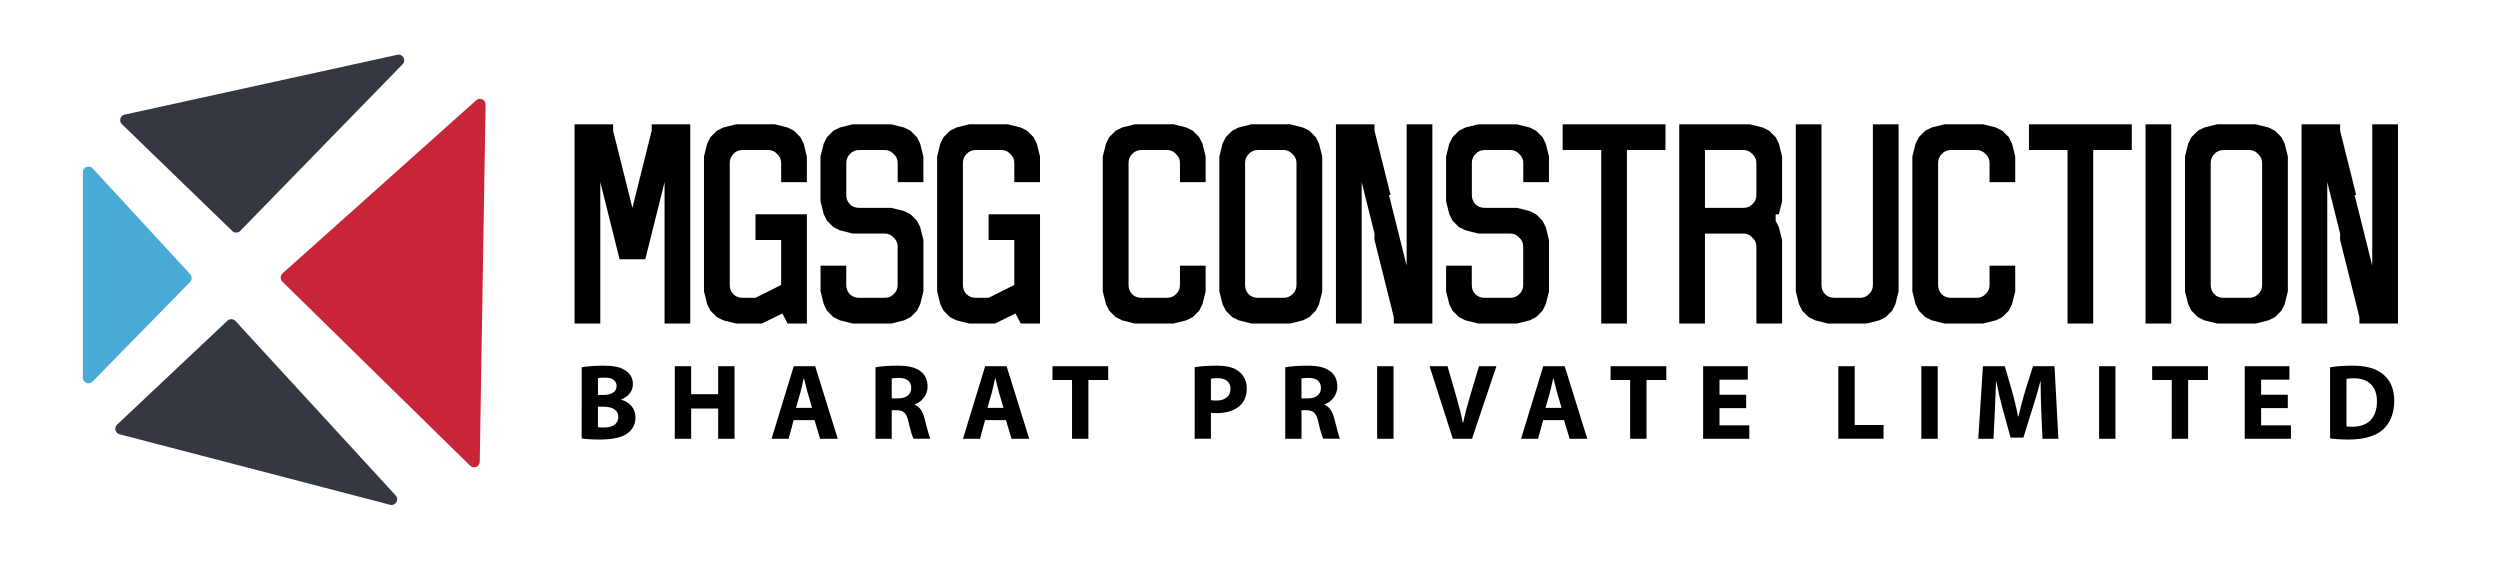 <?xml version="1.0" encoding="utf-8"?>
<!-- Generator: Adobe Illustrator 23.0.2, SVG Export Plug-In . SVG Version: 6.00 Build 0)  -->
<svg version="1.1" id="Layer_1" xmlns="http://www.w3.org/2000/svg" xmlns:xlink="http://www.w3.org/1999/xlink" x="0px" y="0px"
	 viewBox="0 0 1080 249" style="enable-background:new 0 0 1080 249;" xml:space="preserve">
<style type="text/css">
	.st0{fill:#C92538;}
	.st1{fill:#4AAAD6;}
	.st2{fill:#343840;}
</style>
	<g>
	<path class="st0" d="M121.98,121.66l81.12,79.53c1.53,1.5,4.12,0.44,4.15-1.7l2.53-154.31c0.03-2.13-2.48-3.28-4.07-1.86
		l-83.65,74.78C121.01,119.04,120.97,120.68,121.98,121.66z"/>
		<path class="st1" d="M35.8,163.15V74.41c0-2.22,2.73-3.29,4.24-1.66l42.13,45.71c0.88,0.96,0.86,2.43-0.05,3.36l-42.13,43.02
		C38.45,166.42,35.8,165.34,35.8,163.15z"/>
		<path class="st2" d="M50.57,183.45l47.68-44.91c0.99-0.93,2.55-0.88,3.47,0.13l69.22,75.37c1.65,1.79-0.06,4.63-2.41,4.02
		l-116.9-30.46C49.77,187.11,49.17,184.76,50.57,183.45z"/>
		<path class="st2" d="M103.79,99.74l70.13-71.98c1.69-1.74,0.09-4.61-2.27-4.09L53.84,49.51c-1.9,0.42-2.58,2.79-1.18,4.14
		l47.68,46.14C101.31,100.72,102.86,100.7,103.79,99.74z"/>
		<g>
		<path d="M248.21,139.77V53.71h16.66v2.78l8.33,33.31l8.33-33.31v-2.78h16.66v86.06h-11.1V78.69l-8.33,33.31h-11.1l-8.33-33.31
			v61.08H248.21z"/>
			<path d="M318.01,139.77l-5.55-1.39l-2.78-1.39l-2.78-2.78l-1.39-2.78l-1.39-5.55v-58.3l1.39-5.55l1.39-2.78l2.78-2.78l2.78-1.39
			l5.55-1.39h16.66l5.55,1.39l2.78,1.39l2.78,2.78l1.39,2.78l1.39,5.55v11.1h-11.1v-8.33c0-1.5-0.58-2.78-1.73-3.82
			c-1.04-1.15-2.32-1.73-3.82-1.73h-11.1c-1.62,0-2.95,0.58-3.99,1.73c-1.04,1.04-1.56,2.32-1.56,3.82v52.75
			c0,1.62,0.52,2.95,1.56,3.99s2.37,1.56,3.99,1.56h5.55l11.1-5.55v-19.43h-11.1v-11.1h22.21v47.19h-8.33l-2.26-4.34l-8.85,4.34
			H318.01z"/>
			<path d="M368.37,139.77l-5.55-1.39l-2.78-1.39l-2.78-2.78l-1.39-2.78l-1.39-5.55v-11.1h11.1v8.33c0,1.62,0.52,2.95,1.56,3.99
			s2.37,1.56,3.99,1.56h11.1c1.5,0,2.78-0.52,3.82-1.56c1.15-1.04,1.73-2.37,1.73-3.99v-16.66c0-1.5-0.58-2.78-1.73-3.82
			c-1.04-1.15-2.32-1.74-3.82-1.74h-13.88l-5.55-1.39l-2.78-1.39l-2.78-2.78l-1.39-2.78l-1.39-5.55V67.59l1.39-5.55l1.39-2.78
			l2.78-2.78l2.78-1.39l5.55-1.39h16.66l5.55,1.39l2.78,1.39l2.78,2.78l1.39,2.78l1.39,5.55v11.1h-11.1v-8.33
			c0-1.5-0.58-2.78-1.73-3.82c-1.04-1.15-2.32-1.73-3.82-1.73h-11.1c-1.62,0-2.95,0.58-3.99,1.73c-1.04,1.04-1.56,2.32-1.56,3.82
			v13.88c0,1.62,0.52,2.95,1.56,3.99s2.37,1.56,3.99,1.56h13.88l5.55,1.39l2.78,1.39l2.78,2.78l1.39,2.78l1.39,5.55v22.21
			l-1.39,5.55l-1.39,2.78l-2.78,2.78l-2.78,1.39l-5.55,1.39H368.37z"/>
			<path d="M418.73,139.77l-5.55-1.39l-2.78-1.39l-2.78-2.78l-1.39-2.78l-1.39-5.55v-58.3l1.39-5.55l1.39-2.78l2.78-2.78l2.78-1.39
			l5.55-1.39h16.66l5.55,1.39l2.78,1.39l2.78,2.78l1.39,2.78l1.39,5.55v11.1h-11.1v-8.33c0-1.5-0.58-2.78-1.73-3.82
			c-1.04-1.15-2.32-1.73-3.82-1.73h-11.1c-1.62,0-2.95,0.58-3.99,1.73c-1.04,1.04-1.56,2.32-1.56,3.82v52.75
			c0,1.62,0.52,2.95,1.56,3.99s2.37,1.56,3.99,1.56h5.55l11.1-5.55v-19.43h-11.1v-11.1h22.21v47.19h-8.33l-2.26-4.34l-8.85,4.34
			H418.73z"/>
			<path d="M490.29,139.77l-5.55-1.39l-2.78-1.39l-2.78-2.78l-1.39-2.78l-1.39-5.55v-58.3l1.39-5.55l1.39-2.78l2.78-2.78l2.78-1.39
			l5.55-1.39h16.66l5.55,1.39l2.78,1.39l2.78,2.78l1.39,2.78l1.39,5.55v11.1h-11.1v-8.33c0-1.5-0.58-2.78-1.73-3.82
			c-1.04-1.15-2.32-1.73-3.82-1.73h-11.1c-1.62,0-2.95,0.58-3.99,1.73c-1.04,1.04-1.56,2.32-1.56,3.82v52.75
			c0,1.62,0.52,2.95,1.56,3.99s2.37,1.56,3.99,1.56h11.1c1.5,0,2.78-0.52,3.82-1.56c1.15-1.04,1.73-2.37,1.73-3.99v-8.33h11.1v11.1
			l-1.39,5.55l-1.39,2.78l-2.78,2.78l-2.78,1.39l-5.55,1.39H490.29z"/>
			<path d="M540.65,139.77l-5.55-1.39l-2.78-1.39l-2.78-2.78l-1.39-2.78l-1.39-5.55v-58.3l1.39-5.55l1.39-2.78l2.78-2.78l2.78-1.39
			l5.55-1.39h16.66l5.55,1.39l2.78,1.39l2.78,2.78l1.39,2.78l1.39,5.55v58.3l-1.39,5.55l-1.39,2.78l-2.78,2.78l-2.78,1.39
			l-5.55,1.39H540.65z M554.53,128.66c1.5,0,2.78-0.52,3.82-1.56c1.15-1.04,1.73-2.37,1.73-3.99V70.36c0-1.5-0.58-2.78-1.73-3.82
			c-1.04-1.15-2.32-1.73-3.82-1.73h-11.1c-1.62,0-2.95,0.58-3.99,1.73c-1.04,1.04-1.56,2.32-1.56,3.82v52.75
			c0,1.62,0.52,2.95,1.56,3.99s2.37,1.56,3.99,1.56H554.53z"/>
			<path d="M577.13,139.77V53.71h16.66v2.78l6.94,27.76h-0.69l7.63,30.54V53.71h11.11v86.06h-16.66v-2.78l-8.33-33.31v-2.78
			l-5.55-22.21v61.08H577.13z"/>
			<path d="M638.6,139.77l-5.55-1.39l-2.78-1.39l-2.78-2.78l-1.39-2.78l-1.39-5.55v-11.1h11.1v8.33c0,1.62,0.52,2.95,1.56,3.99
			s2.37,1.56,3.99,1.56h11.1c1.5,0,2.78-0.52,3.82-1.56c1.16-1.04,1.74-2.37,1.74-3.99v-16.66c0-1.5-0.58-2.78-1.74-3.82
			c-1.04-1.15-2.31-1.74-3.82-1.74H638.6l-5.55-1.39l-2.78-1.39l-2.78-2.78l-1.39-2.78l-1.39-5.55V67.59l1.39-5.55l1.39-2.78
			l2.78-2.78l2.78-1.39l5.55-1.39h16.66l5.55,1.39l2.78,1.39l2.78,2.78l1.39,2.78l1.39,5.55v11.1h-11.1v-8.33
			c0-1.5-0.58-2.78-1.74-3.82c-1.04-1.15-2.31-1.73-3.82-1.73h-11.1c-1.62,0-2.95,0.58-3.99,1.73c-1.04,1.04-1.56,2.32-1.56,3.82
			v13.88c0,1.62,0.52,2.95,1.56,3.99s2.37,1.56,3.99,1.56h13.88l5.55,1.39l2.78,1.39l2.78,2.78l1.39,2.78l1.39,5.55v22.21
			l-1.39,5.55l-1.39,2.78l-2.78,2.78l-2.78,1.39l-5.55,1.39H638.6z"/>
			<path d="M691.73,139.77V64.81h-16.66v-11.1h44.42v11.1h-16.66v74.96H691.73z"/>
			<path d="M725.43,139.77V53.71h30.54l5.55,1.39l2.78,1.39l2.78,2.78l1.39,2.78l1.39,5.55v19.43l-1.39,5.55h-1.39v2.78l1.39,2.78
			l1.39,5.55v36.09h-11.1v-33.31c0-1.5-0.58-2.78-1.74-3.82c-1.04-1.15-2.31-1.74-3.82-1.74h-16.66v38.87H725.43z M753.2,89.8
			c1.5,0,2.78-0.52,3.82-1.56c1.16-1.04,1.74-2.37,1.74-3.99V70.36c0-1.5-0.58-2.78-1.74-3.82c-1.04-1.15-2.31-1.73-3.82-1.73
			h-16.66V89.8H753.2z"/>
			<path d="M789.67,139.77l-5.55-1.39l-2.78-1.39l-2.78-2.78l-1.39-2.78l-1.39-5.55V53.71h11.1v69.4c0,1.62,0.52,2.95,1.56,3.99
			s2.37,1.56,3.99,1.56h11.1c1.5,0,2.78-0.52,3.82-1.56c1.16-1.04,1.74-2.37,1.74-3.99v-69.4h11.1v72.18l-1.39,5.55l-1.39,2.78
			l-2.78,2.78l-2.78,1.39l-5.55,1.39H789.67z"/>
			<path d="M840.03,139.77l-5.55-1.39l-2.78-1.39l-2.78-2.78l-1.39-2.78l-1.39-5.55v-58.3l1.39-5.55l1.39-2.78l2.78-2.78l2.78-1.39
			l5.55-1.39h16.66l5.55,1.39l2.78,1.39l2.78,2.78l1.39,2.78l1.39,5.55v11.1h-11.1v-8.33c0-1.5-0.58-2.78-1.74-3.82
			c-1.04-1.15-2.31-1.73-3.82-1.73h-11.1c-1.62,0-2.95,0.58-3.99,1.73c-1.04,1.04-1.56,2.32-1.56,3.82v52.75
			c0,1.62,0.52,2.95,1.56,3.99s2.37,1.56,3.99,1.56h11.1c1.5,0,2.78-0.52,3.82-1.56c1.16-1.04,1.74-2.37,1.74-3.99v-8.33h11.1v11.1
			l-1.39,5.55l-1.39,2.78l-2.78,2.78l-2.78,1.39l-5.55,1.39H840.03z"/>
			<path d="M893.17,139.77V64.81h-16.66v-11.1h44.42v11.1h-16.66v74.96H893.17z"/>
			<path d="M926.87,139.77V53.71h11.1v86.06H926.87z"/>
			<path d="M957.8,139.77l-5.55-1.39l-2.78-1.39l-2.78-2.78l-1.39-2.78l-1.39-5.55v-58.3l1.39-5.55l1.39-2.78l2.78-2.78l2.78-1.39
			l5.55-1.39h16.66l5.55,1.39l2.78,1.39l2.78,2.78l1.39,2.78l1.39,5.55v58.3l-1.39,5.55l-1.39,2.78l-2.78,2.78l-2.78,1.39
			l-5.55,1.39H957.8z M971.68,128.66c1.5,0,2.78-0.52,3.82-1.56c1.16-1.04,1.74-2.37,1.74-3.99V70.36c0-1.5-0.58-2.78-1.74-3.82
			c-1.04-1.15-2.31-1.73-3.82-1.73h-11.1c-1.62,0-2.95,0.58-3.99,1.73c-1.04,1.04-1.56,2.32-1.56,3.82v52.75
			c0,1.62,0.52,2.95,1.56,3.99s2.37,1.56,3.99,1.56H971.68z"/>
			<path d="M994.27,139.77V53.71h16.66v2.78l6.94,27.76h-0.69l7.63,30.54V53.71h11.11v86.06h-16.66v-2.78l-8.33-33.31v-2.78
			l-5.55-22.21v61.08H994.27z"/>
	</g>
		<g>
		<path d="M251.28,158.67c1.86-0.37,5.58-0.7,9.16-0.7c4.33,0,6.98,0.42,9.26,1.77c2.19,1.16,3.72,3.3,3.72,6.19
			c0,2.74-1.63,5.3-5.12,6.65v0.09c3.58,0.93,6.23,3.67,6.23,7.72c0,2.88-1.3,5.12-3.26,6.65c-2.28,1.81-6.09,2.84-12.32,2.84
			c-3.49,0-6.09-0.23-7.67-0.46V158.67z M258.31,170.62h2.33c3.77,0,5.72-1.54,5.72-3.86c0-2.37-1.81-3.63-5.02-3.63
			c-1.58,0-2.46,0.09-3.02,0.23V170.62z M258.31,184.53c0.7,0.14,1.53,0.14,2.74,0.14c3.21,0,6.05-1.25,6.05-4.56
			c0-3.16-2.84-4.42-6.37-4.42h-2.42V184.53z"/>
			<path d="M298.58,158.2v12.09h11.67V158.2h7.07v31.35h-7.07v-13.07h-11.67v13.07h-7.07V158.2H298.58z"/>
			<path d="M342.86,181.5l-2.19,8.05h-7.35l9.58-31.35h9.25l9.77,31.35h-7.63l-2.42-8.05H342.86z M350.81,176.2l-1.95-6.65
			c-0.51-1.86-1.07-4.23-1.54-6.05h-0.14c-0.42,1.86-0.93,4.23-1.4,6.05l-1.91,6.65H350.81z"/>
			<path d="M378.2,158.67c2.28-0.42,5.63-0.7,9.44-0.7c4.65,0,7.91,0.7,10.14,2.51c1.91,1.49,2.93,3.67,2.93,6.56
			c0,3.95-2.84,6.7-5.53,7.67v0.14c2.19,0.88,3.4,2.93,4.19,5.81c0.98,3.58,1.91,7.67,2.51,8.88h-7.26
			c-0.47-0.93-1.26-3.44-2.14-7.3c-0.88-3.95-2.23-4.98-5.16-5.02h-2.09v12.33h-7.02V158.67z M385.23,172.11h2.79
			c3.53,0,5.63-1.77,5.63-4.51c0-2.84-1.95-4.33-5.21-4.33c-1.72,0-2.7,0.09-3.21,0.23V172.11z"/>
			<path d="M425.55,181.5l-2.19,8.05h-7.35l9.58-31.35h9.26l9.77,31.35h-7.63l-2.42-8.05H425.55z M433.5,176.2l-1.95-6.65
			c-0.51-1.86-1.07-4.23-1.53-6.05h-0.14c-0.42,1.86-0.93,4.23-1.4,6.05l-1.91,6.65H433.5z"/>
			<path d="M463.12,164.16h-8.46v-5.95h24.09v5.95h-8.56v25.39h-7.07V164.16z"/>
			<path d="M516.1,158.62c2.19-0.37,5.26-0.65,9.58-0.65c4.37,0,7.49,0.84,9.58,2.56c2.05,1.54,3.35,4.14,3.35,7.21
			c0,3.12-0.98,5.72-2.88,7.44c-2.42,2.23-6,3.3-10.19,3.3c-0.93,0-1.77-0.05-2.42-0.19v11.25h-7.02V158.62z M523.12,172.85
			c0.6,0.14,1.3,0.19,2.37,0.19c3.77,0,6.09-1.91,6.09-5.07c0-2.88-2-4.6-5.58-4.6c-1.4,0-2.37,0.09-2.88,0.23V172.85z"/>
			<path d="M555.21,158.67c2.28-0.42,5.63-0.7,9.44-0.7c4.65,0,7.91,0.7,10.14,2.51c1.91,1.49,2.93,3.67,2.93,6.56
			c0,3.95-2.84,6.7-5.53,7.67v0.14c2.19,0.88,3.39,2.93,4.19,5.81c0.98,3.58,1.91,7.67,2.51,8.88h-7.25
			c-0.46-0.93-1.26-3.44-2.14-7.3c-0.88-3.95-2.23-4.98-5.16-5.02h-2.09v12.33h-7.02V158.67z M562.23,172.11h2.79
			c3.53,0,5.63-1.77,5.63-4.51c0-2.84-1.95-4.33-5.21-4.33c-1.72,0-2.7,0.09-3.21,0.23V172.11z"/>
			<path d="M602,158.2v31.35h-7.07V158.2H602z"/>
			<path d="M627.62,189.55l-10.05-31.35h7.77l3.81,13.25c1.07,3.77,2.05,7.3,2.79,11.21h0.14c0.79-3.77,1.77-7.49,2.84-11.07l4-13.39
			h7.54l-10.56,31.35H627.62z"/>
			<path d="M666.64,181.5l-2.19,8.05h-7.35l9.58-31.35h9.26l9.77,31.35h-7.63l-2.42-8.05H666.64z M674.59,176.2l-1.95-6.65
			c-0.51-1.86-1.07-4.23-1.53-6.05h-0.14c-0.42,1.86-0.93,4.23-1.4,6.05l-1.91,6.65H674.59z"/>
			<path d="M704.22,164.16h-8.46v-5.95h24.09v5.95h-8.56v25.39h-7.07V164.16z"/>
			<path d="M754.35,176.3h-11.53v7.44h12.88v5.81h-19.95V158.2h19.3v5.81h-12.23v6.51h11.53V176.3z"/>
			<path d="M794.16,158.2h7.07v25.39h12.46v5.95h-19.53V158.2z"/>
			<path d="M837.09,158.2v31.35h-7.07V158.2H837.09z"/>
			<path d="M881.83,177.55c-0.14-3.77-0.28-8.28-0.28-12.88h-0.09c-1.02,4-2.33,8.46-3.54,12.14l-3.81,12.23h-5.54l-3.35-12.14
			c-1.02-3.67-2.05-8.09-2.84-12.23h-0.09c-0.14,4.23-0.33,9.07-0.51,12.98l-0.6,11.91h-6.56l2-31.35h9.44l3.07,10.46
			c1.02,3.63,1.95,7.54,2.65,11.21h0.19c0.84-3.63,1.91-7.77,2.98-11.25l3.3-10.42h9.3l1.67,31.35h-6.88L881.83,177.55z"/>
			<path d="M913.87,158.2v31.35h-7.07V158.2H913.87z"/>
			<path d="M938.2,164.16h-8.46v-5.95h24.09v5.95h-8.56v25.39h-7.07V164.16z"/>
			<path d="M988.33,176.3H976.8v7.44h12.88v5.81h-19.95V158.2h19.3v5.81H976.8v6.51h11.53V176.3z"/>
			<path d="M1006.61,158.67c2.6-0.46,6-0.7,9.53-0.7c6,0,9.91,1.12,12.88,3.35c3.26,2.42,5.3,6.23,5.3,11.81
			c0,6-2.19,10.14-5.16,12.7c-3.3,2.74-8.37,4.05-14.51,4.05c-3.67,0-6.33-0.23-8.05-0.46V158.67z M1013.68,184.2
			c0.6,0.14,1.63,0.14,2.46,0.14c6.46,0.05,10.7-3.49,10.7-10.98c0-6.51-3.81-9.95-9.95-9.95c-1.53,0-2.6,0.14-3.21,0.28V184.2z"/>
	</g>
</g>
</svg>
